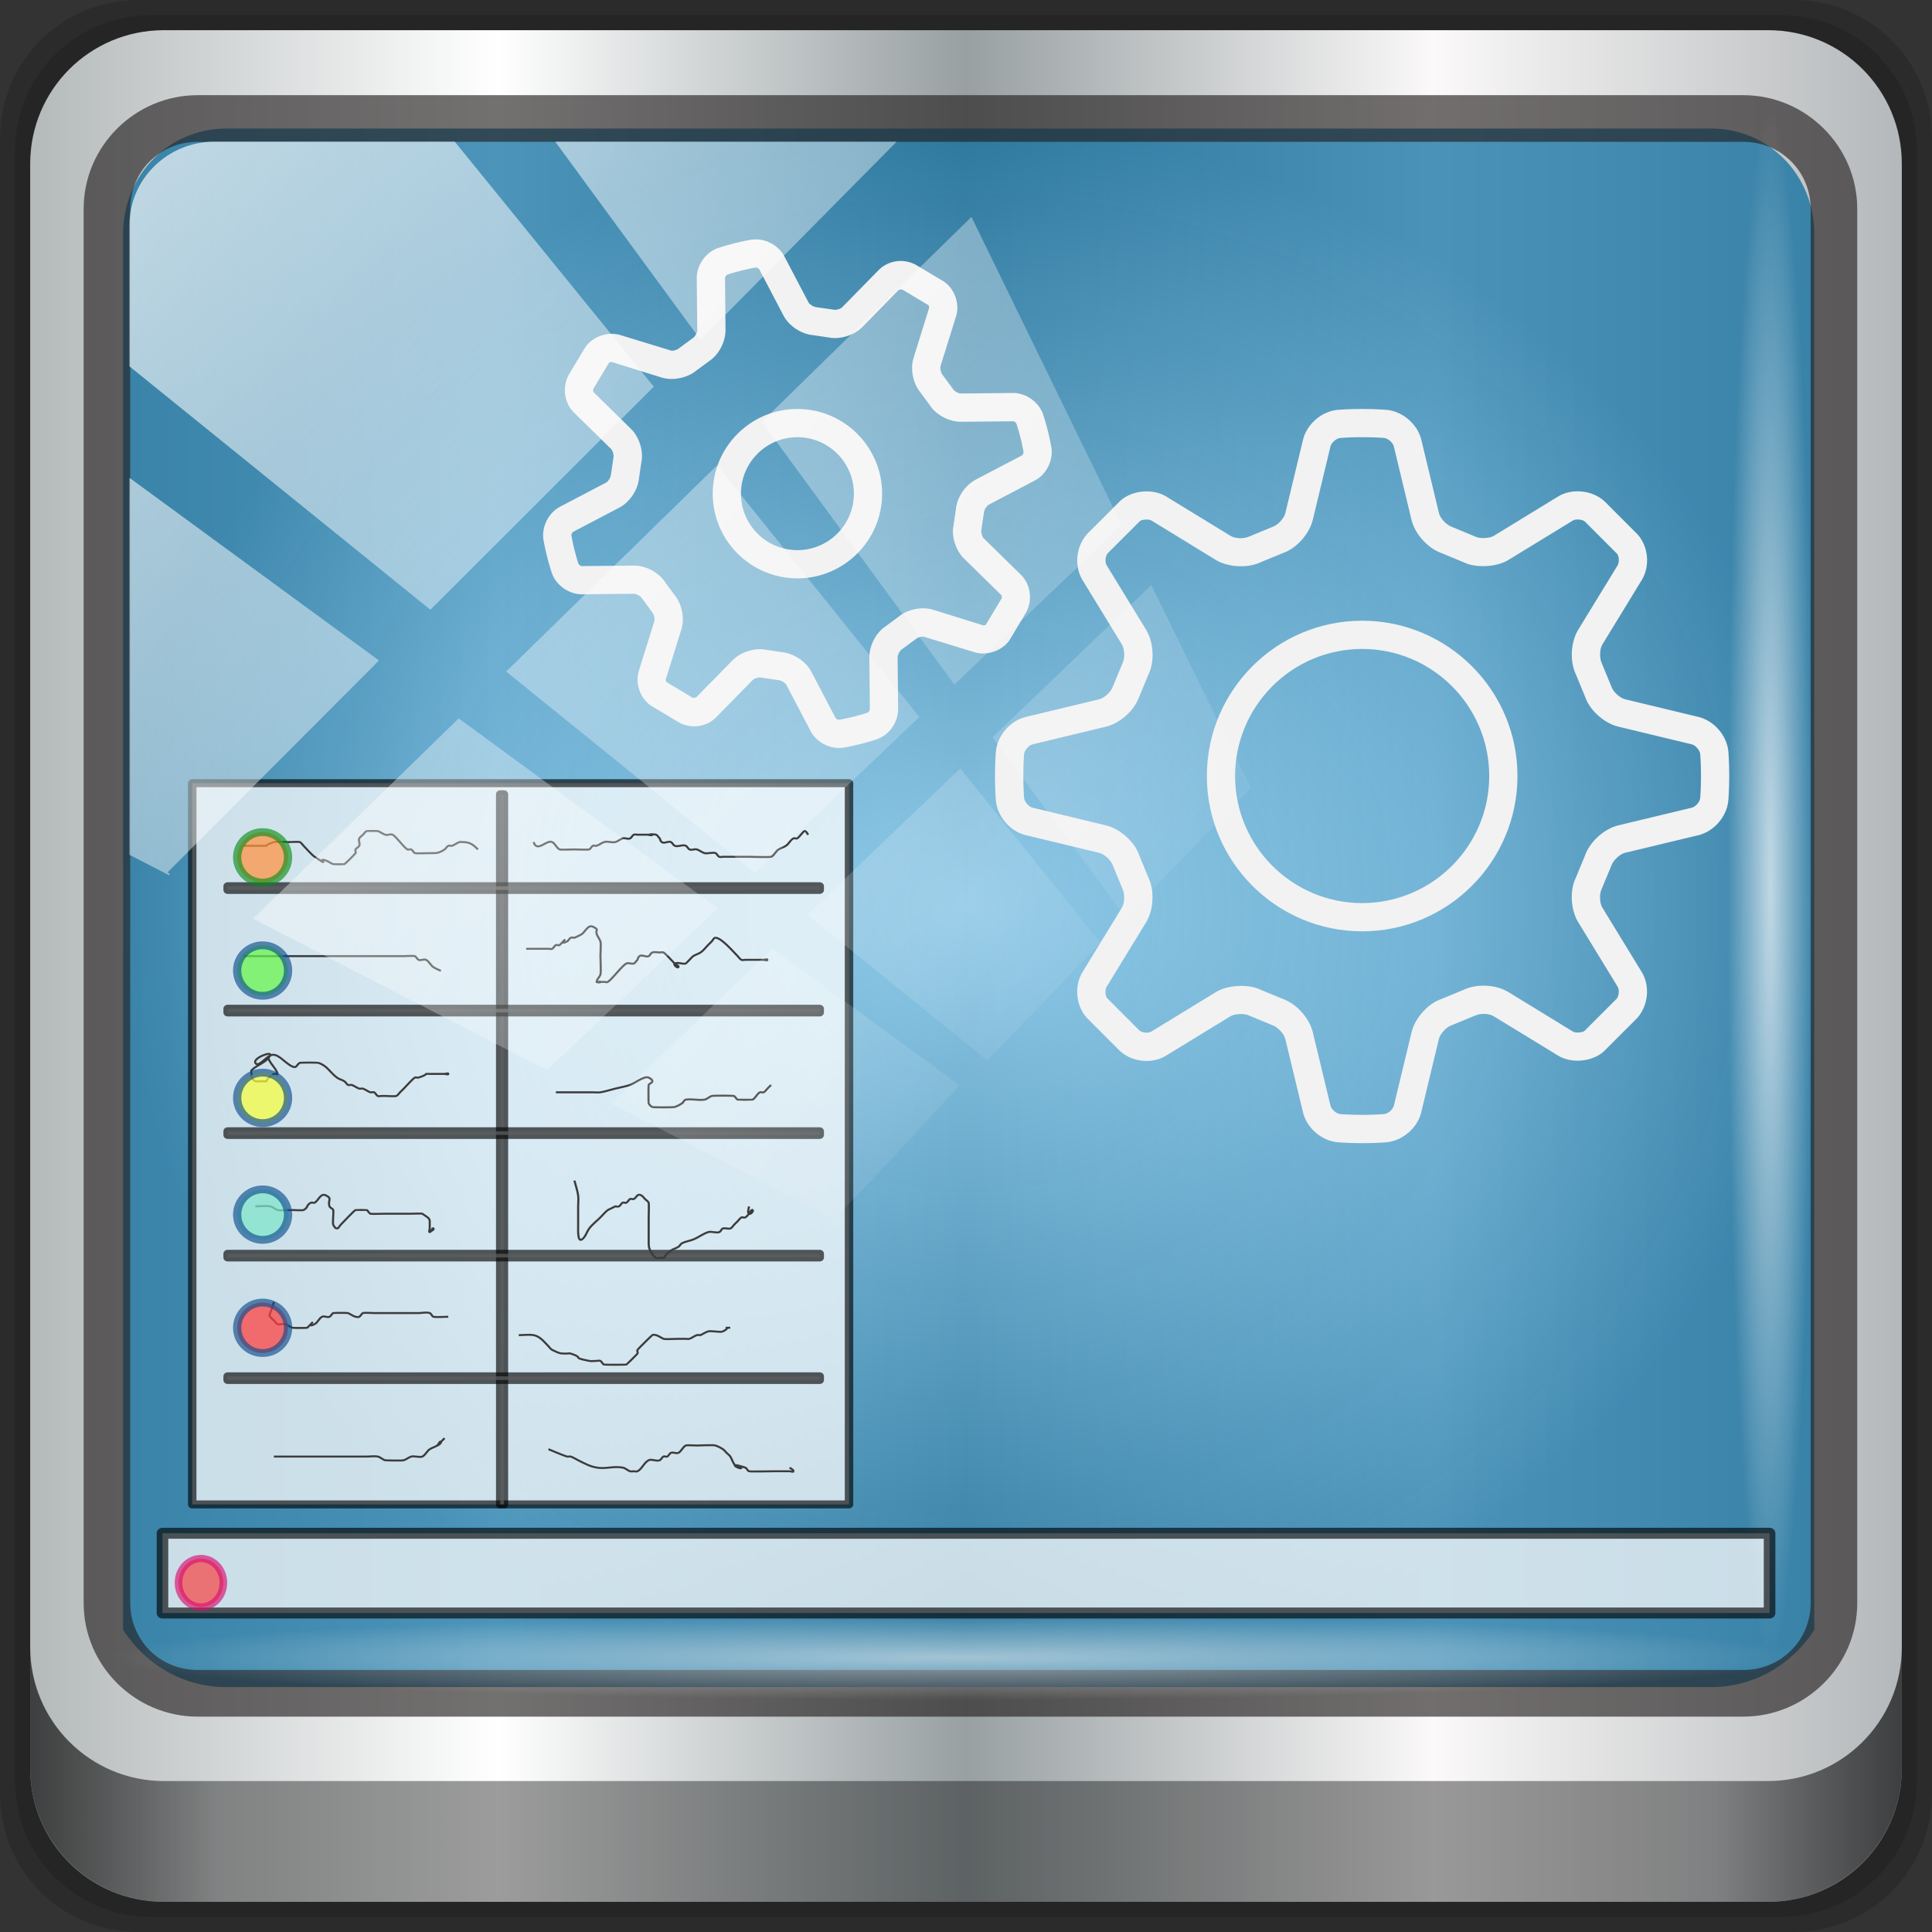 <?xml version="1.0" encoding="UTF-8" standalone="no"?>
<!-- Created with Inkscape (http://www.inkscape.org/) -->

<svg
   xmlns:dc="http://purl.org/dc/elements/1.1/"
   xmlns:cc="http://creativecommons.org/ns#"
   xmlns:rdf="http://www.w3.org/1999/02/22-rdf-syntax-ns#"
   xmlns:svg="http://www.w3.org/2000/svg"
   xmlns="http://www.w3.org/2000/svg"
   xmlns:xlink="http://www.w3.org/1999/xlink"
   xmlns:sodipodi="http://sodipodi.sourceforge.net/DTD/sodipodi-0.dtd"
   xmlns:inkscape="http://www.inkscape.org/namespaces/inkscape"
   width="96"
   height="96"
   viewBox="0 0 96 96"
   version="1.1"
   id="svg1072"
   inkscape:version="0.92.1 r15371"
   sodipodi:docname="gigolo.svg">
  <rect x="0" y="0" width="96" height="96" fill="#333333" stroke="none"/>
  <defs
     id="defs1066">
    <linearGradient
       inkscape:collect="always"
       id="linearGradient917">
      <stop
         style="stop-color:#8ad6ff;stop-opacity:1"
         offset="0"
         id="stop913" />
      <stop
         style="stop-color:#00679c;stop-opacity:0.961"
         offset="1"
         id="stop915" />
    </linearGradient>
    <linearGradient
       y2="47"
       x2="90"
       y1="47"
       x1="6"
       gradientTransform="matrix(1.107,0,0,1.107,-4.994,-3.621)"
       gradientUnits="userSpaceOnUse"
       id="linearGradient4071"
       xlink:href="#linearGradient6139-0"
       inkscape:collect="always" />
    <linearGradient
       id="linearGradient6139-0">
      <stop
         style="stop-color:#b4b9ba;stop-opacity:1"
         offset="0"
         id="stop6141-2" />
      <stop
         id="stop6151-0"
         offset="0.25"
         style="stop-color:#ffffff;stop-opacity:1;" />
      <stop
         id="stop6147-1"
         offset="0.5"
         style="stop-color:#98a0a2;stop-opacity:1" />
      <stop
         style="stop-color:#fbf9f9;stop-opacity:1;"
         offset="0.75"
         id="stop6149-4" />
      <stop
         style="stop-color:#b4b8ba;stop-opacity:1"
         offset="1"
         id="stop6143-4" />
    </linearGradient>
    <linearGradient
       gradientUnits="userSpaceOnUse"
       y2="88.172"
       x2="94.5"
       y1="88.172"
       x1="1.5"
       id="linearGradient4129"
       xlink:href="#linearGradient3832-0-6-1-1"
       inkscape:collect="always"
       gradientTransform="translate(0.149,0.415)" />
    <linearGradient
       id="linearGradient3832-0-6-1-1">
      <stop
         id="stop3834-6-3-7-1"
         offset="0"
         style="stop-color:#000000;stop-opacity:1;" />
      <stop
         style="stop-color:#000000;stop-opacity:0.588;"
         offset="0.1"
         id="stop3872-2-4" />
      <stop
         id="stop3844-6-2-7-6"
         offset="0.9"
         style="stop-color:#000000;stop-opacity:0.588;" />
      <stop
         id="stop3836-5-0-2-9"
         offset="1"
         style="stop-color:#000000;stop-opacity:1;" />
    </linearGradient>
    <radialGradient
       r="43.199"
       fy="44.893"
       fx="13.948"
       cy="44.893"
       cx="13.948"
       gradientTransform="matrix(0.975,0,0,0.049,34.048,80.582)"
       gradientUnits="userSpaceOnUse"
       id="radialGradient7462"
       xlink:href="#linearGradient3737"
       inkscape:collect="always" />
    <linearGradient
       id="linearGradient3737">
      <stop
         id="stop3739"
         style="stop-color:#ffffff;stop-opacity:1"
         offset="0" />
      <stop
         id="stop3741"
         style="stop-color:#ffffff;stop-opacity:0"
         offset="1" />
    </linearGradient>
    <radialGradient
       r="43.199"
       fy="44.893"
       fx="13.948"
       cy="44.893"
       cx="13.948"
       gradientTransform="matrix(0.888,0,0,0.049,31.96,-90.317)"
       gradientUnits="userSpaceOnUse"
       id="radialGradient7464"
       xlink:href="#linearGradient3737"
       inkscape:collect="always" />
    <linearGradient
       y2="14.514"
       x2="50.528"
       y1="-28.642"
       x1="2.771"
       gradientUnits="userSpaceOnUse"
       id="linearGradient4767"
       xlink:href="#linearGradient3737"
       inkscape:collect="always" />
    <clipPath
       clipPathUnits="userSpaceOnUse"
       id="clipPath4156-4-1">
      <path
         style="opacity:0.6;fill:#ffffff;fill-opacity:1;stroke:none"
         d="m 27.046,-55.695 -14.214,13.321 h 0.061 l 15.653,21.771 10.231,-10.546 C 38.562,-32.302 27.468,-54.819 27.046,-55.695 Z M 9.647,-39.383 -5.241,-25.321 15.988,-7.806 26.372,-18.383 Z m 31.491,12.951 -9.741,9.714 8.945,12.458 7.781,-7.555 z m -49.84,4.379 -13.754,12.982 26.283,13.846 0.061,-0.062 -0.123,-0.062 L 13.599,-5.401 -8.702,-22.053 Z m 38.015,7.401 -9.803,9.775 11.579,9.559 7.628,-7.401 -8.669,-11.009 z m 20.187,5.674 -7.383,7.216 6.188,8.542 5.82,-6.137 z m -32.195,6.322 -9.557,9.498 13.662,7.185 7.934,-7.678 z m 23.312,2.374 -7.107,6.938 8.363,6.907 5.361,-5.674 -0.061,-0.092 -0.092,0.123 -6.464,-8.203 z m -8.73,8.542 -7.505,7.339 10.354,5.458 c 1.397,-1.321 5.675,-6.123 5.851,-6.322 z"
         id="path4158-0-8"
         inkscape:connector-curvature="0" />
    </clipPath>
    <radialGradient
       inkscape:collect="always"
       xlink:href="#linearGradient917"
       id="radialGradient919"
       cx="48.284"
       cy="45.524"
       fx="48.284"
       fy="45.524"
       r="42.018"
       gradientTransform="matrix(1,0,0,0.922,0,3.571)"
       gradientUnits="userSpaceOnUse" />
  </defs>
  <sodipodi:namedview
     id="base"
     pagecolor="#ffffff"
     bordercolor="#666666"
     borderopacity="1.0"
     inkscape:pageopacity="0.0"
     inkscape:pageshadow="2"
     inkscape:zoom="11.561654"
     inkscape:cx="56.098521"
     inkscape:cy="44.557005"
     inkscape:document-units="px"
     inkscape:current-layer="g2574"
     showgrid="false"
     inkscape:showpageshadow="false"
     units="px"
     inkscape:lockguides="false"
     inkscape:window-width="1280"
     inkscape:window-height="972"
     inkscape:window-x="0"
     inkscape:window-y="26"
     inkscape:window-maximized="1" />
  <g
     inkscape:label="Livello 1"
     inkscape:groupmode="layer"
     id="layer1"
     transform="translate(0,-1026.52)">
    <g
       transform="translate(-0.149,1026.105)"
       style="display:inline"
       id="g2574">
      <path
         inkscape:connector-curvature="0"
         id="path3288"
         d="M 89.292,0.415 H 7.006 c -3.799,0 -6.857,3.058 -6.857,6.857 V 89.558 c 0,3.799 3.058,6.857 6.857,6.857 H 89.292 c 3.799,0 6.857,-3.058 6.857,-6.857 V 7.272 c 0,-3.799 -3.058,-6.857 -6.857,-6.857 z"
         style="display:inline;opacity:0.15;fill:#000000;fill-opacity:1;fill-rule:nonzero;stroke:none" />
      <path
         style="display:inline;opacity:0.15;fill:#000000;fill-opacity:1;fill-rule:nonzero;stroke:none"
         d="M 88.649,1.165 H 7.649 c -3.739,0 -6.75,3.01 -6.75,6.75 V 88.915 c 0,3.74 3.011,6.75 6.75,6.75 H 88.649 c 3.74,0 6.75,-3.01 6.75,-6.75 V 7.915 c 0,-3.739 -3.01,-6.75 -6.75,-6.75 z"
         id="path4085"
         inkscape:connector-curvature="0" />
      <path
         inkscape:connector-curvature="0"
         id="rect4251-1"
         d="M 88.006,1.915 H 8.292 c -3.68,0 -6.643,2.963 -6.643,6.643 V 88.272 c 0,3.68 2.963,6.643 6.643,6.643 H 88.006 c 3.68,0 6.643,-2.963 6.643,-6.643 V 8.558 c 0,-3.68 -2.963,-6.643 -6.643,-6.643 z"
         style="display:inline;fill:url(#linearGradient4071);fill-opacity:1;fill-rule:nonzero;stroke:none" />
      <path
         sodipodi:nodetypes="sscccsccscccsss"
         inkscape:connector-curvature="0"
         id="path3400-6"
         d="m 11.39,6.802 c -2.856,0 -5.124,2.315 -5.124,5.23 v 21.674 7.323 40.373 c 1.097,1.704 2.969,2.844 5.124,2.844 h 4.099 65.589 4.099 c 2.155,0 4.027,-1.14 5.124,-2.844 V 41.029 33.706 12.033 c 0,-2.916 -2.268,-5.23 -5.124,-5.23 z"
         style="display:inline;opacity:0.73;fill:url(#radialGradient919);fill-opacity:1;fill-rule:nonzero;stroke:none;stroke-width:1.035" />
      <path
         style="color:#000000;font-style:normal;font-variant:normal;font-weight:normal;font-stretch:normal;font-size:medium;line-height:normal;font-family:Sans;-inkscape-font-specification:Sans;text-indent:0;text-align:start;text-decoration:none;text-decoration-line:none;letter-spacing:normal;word-spacing:normal;text-transform:none;writing-mode:lr-tb;direction:ltr;baseline-shift:baseline;text-anchor:start;display:inline;overflow:visible;visibility:visible;fill:#241f1f;fill-opacity:0.633;stroke:none;stroke-width:2.376;marker:none;enable-background:accumulate"
         d="m 9.974,5.144 c -3.117,0 -5.668,2.54 -5.668,5.646 v 69.278 c 0,3.106 2.551,5.646 5.668,5.646 H 86.766 c 3.117,0 5.668,-2.54 5.668,-5.646 V 10.79 c 0,-3.106 -2.551,-5.646 -5.668,-5.646 z m 0,2.319 H 86.766 c 1.888,0 3.352,1.48 3.352,3.327 v 69.278 c 0,1.846 -1.464,3.327 -3.352,3.327 H 9.974 c -1.888,0 -3.352,-1.48 -3.352,-3.327 V 10.79 c 0,-1.846 1.464,-3.327 3.352,-3.327 z"
         id="path4989"
         inkscape:connector-curvature="0" />
      <path
         id="path4118"
         d="m 1.649,82.259 v 6 c 0,3.68 2.976,6.656 6.656,6.656 H 87.993 c 3.68,0 6.656,-2.976 6.656,-6.656 v -6 c 0,3.68 -2.976,6.656 -6.656,6.656 H 8.305 c -3.68,0 -6.656,-2.976 -6.656,-6.656 z"
         style="display:inline;opacity:0.658;fill:url(#linearGradient4129);fill-opacity:1;fill-rule:nonzero;stroke:none"
         inkscape:connector-curvature="0" />
      <rect
         ry="4.25"
         rx="0"
         y="80.665"
         x="5.524"
         height="4.25"
         width="84.25"
         id="rect4131"
         style="opacity:0.55;fill:url(#radialGradient7462);fill-opacity:1;stroke:none" />
      <rect
         transform="rotate(90)"
         style="opacity:0.669;fill:url(#radialGradient7464);fill-opacity:1;stroke:none"
         id="rect4141"
         width="76.75"
         height="4.25"
         x="5.975"
         y="-90.234"
         rx="0"
         ry="4.25" />
      <g
         style="enable-background:new"
         id="g5766"
         transform="matrix(0.887,0,0,0.838,31.295,45.315)">
        <g
           id="g1308">
          <path
             inkscape:connector-curvature="0"
             id="rect5714"
             d="m -26.012,37.336 h 90.029 v 4.729 h -90.029 z"
             style="opacity:0.728;fill:#ffffff;fill-opacity:1;stroke:#000000;stroke-width:0.65;stroke-linejoin:round;stroke-miterlimit:4;stroke-opacity:0.871" />
          <path
             inkscape:connector-curvature="0"
             id="rect5716"
             d="M -24.345,-7.14 H 12.448 V 35.624 h -36.793 z"
             style="opacity:0.728;fill:#ffffff;fill-opacity:1;stroke:#000000;stroke-width:0.473;stroke-linejoin:round;stroke-miterlimit:4;stroke-opacity:0.871" />
          <path
             inkscape:connector-curvature="0"
             id="rect5718"
             d="m -7.092,-6.485 h 0.208 V 35.624 h -0.208 z"
             style="opacity:0.728;fill:#ffffff;fill-opacity:1;stroke:#000000;stroke-width:0.473;stroke-linejoin:round;stroke-miterlimit:4;stroke-opacity:0.871" />
          <path
             inkscape:connector-curvature="0"
             id="rect5720"
             d="m -22.362,-1.03 h 33.169 v 0.218 h -33.169 z"
             style="opacity:0.728;fill:#ffffff;fill-opacity:1;stroke:#000000;stroke-width:0.473;stroke-linejoin:round;stroke-miterlimit:4;stroke-opacity:0.871" />
          <path
             inkscape:connector-curvature="0"
             id="rect5722"
             d="M -22.362,6.234 H 10.807 V 6.453 H -22.362 Z"
             style="opacity:0.728;fill:#ffffff;fill-opacity:1;stroke:#000000;stroke-width:0.473;stroke-linejoin:round;stroke-miterlimit:4;stroke-opacity:0.871" />
          <path
             inkscape:connector-curvature="0"
             id="rect5724"
             d="m -22.362,13.499 h 33.169 v 0.218 h -33.169 z"
             style="opacity:0.728;fill:#ffffff;fill-opacity:1;stroke:#000000;stroke-width:0.473;stroke-linejoin:round;stroke-miterlimit:4;stroke-opacity:0.871" />
          <path
             inkscape:connector-curvature="0"
             id="rect5726"
             d="m -22.362,20.764 h 33.169 v 0.218 h -33.169 z"
             style="opacity:0.728;fill:#ffffff;fill-opacity:1;stroke:#000000;stroke-width:0.473;stroke-linejoin:round;stroke-miterlimit:4;stroke-opacity:0.871" />
          <path
             inkscape:connector-curvature="0"
             id="rect5728"
             d="m -22.362,28.029 h 33.169 v 0.218 h -33.169 z"
             style="opacity:0.728;fill:#ffffff;fill-opacity:1;stroke:#000000;stroke-width:0.473;stroke-linejoin:round;stroke-miterlimit:4;stroke-opacity:0.871" />
          <path
             inkscape:connector-curvature="0"
             id="path5730"
             d="m -22.6,40.269 c 0,0.794 -0.563,1.437 -1.257,1.437 -0.694,0 -1.257,-0.643 -1.257,-1.437 0,-0.794 0.563,-1.437 1.257,-1.437 0.694,0 1.257,0.643 1.257,1.437 z"
             style="opacity:0.728;fill:#f54a4a;fill-opacity:1;stroke:#d90c6f;stroke-width:0.426;stroke-linejoin:round;stroke-miterlimit:4;stroke-opacity:0.871" />
          <path
             style="fill:none;stroke:#3c3c3c;stroke-width:0.118;stroke-linecap:butt;stroke-linejoin:round;stroke-miterlimit:4;stroke-dasharray:none;stroke-opacity:1"
             d="m -21.435,-3.43 c 0.346,0 0.693,0 1.039,0 0.47,0 -0.093,0.033 0.624,-0.218 0.13,-0.046 0.664,0 0.831,0 0.094,0 0.56,-0.033 0.624,0 0.088,0.046 0.139,0.145 0.208,0.218 0.162,0.17 0.444,0.529 0.624,0.655 1.05,0.735 0.005,0.002 0.624,0.218 0.147,0.051 0.269,0.167 0.416,0.218 0.027,0.009 0.606,0.009 0.624,0 0.055,-0.029 0.596,-0.597 0.624,-0.655 0.031,-0.065 -0.031,-0.153 0,-0.218 0.044,-0.092 0.164,-0.126 0.208,-0.218 0.062,-0.13 -0.062,-0.306 0,-0.436 0.044,-0.092 0.139,-0.145 0.208,-0.218 0.069,-0.073 0.12,-0.172 0.208,-0.218 0.017,-0.009 0.597,-0.009 0.624,0 0.147,0.051 0.269,0.167 0.416,0.218 0.131,0.046 0.292,-0.065 0.416,0 0.205,0.107 0.627,0.765 0.831,0.873 0.062,0.033 0.146,-0.033 0.208,0 0.088,0.046 0.12,0.172 0.208,0.218 0.055,0.029 0.723,0 0.831,0 0.359,0 0.487,0.023 0.831,-0.218 0.082,-0.057 0.12,-0.172 0.208,-0.218 0.062,-0.033 0.142,0.023 0.208,0 0.147,-0.051 0.269,-0.167 0.416,-0.218 0.066,-0.023 0.139,0 0.208,0 0.388,0 0.571,0.163 0.831,0.436"
             id="path5732"
             inkscape:connector-curvature="0" />
          <path
             style="fill:none;stroke:#3c3c3c;stroke-width:0.118;stroke-linecap:butt;stroke-linejoin:round;stroke-miterlimit:4;stroke-dasharray:none;stroke-opacity:1"
             d="m -5.221,-3.649 c 0.2,0.65 0.729,-0.163 1.039,0 0.175,0.092 0.24,0.344 0.416,0.436 0.055,0.029 0.723,0 0.831,0 0.109,0 0.777,0.029 0.831,0 0.088,-0.046 0.12,-0.172 0.208,-0.218 0.062,-0.033 0.142,0.023 0.208,0 0.147,-0.051 0.269,-0.167 0.416,-0.218 0.197,-0.069 0.422,0.053 0.624,0 0.15,-0.039 0.269,-0.167 0.416,-0.218 0.131,-0.046 0.292,0.065 0.416,0 0.088,-0.046 0.12,-0.172 0.208,-0.218 0.062,-0.033 0.139,0 0.208,0 0.069,0 0.139,0 0.208,0 0.139,0 0.276,0 0.416,0 0.069,0 0.208,-0.073 0.208,0 0,0.073 -0.277,0 -0.208,0 0.139,0 0.284,-0.046 0.416,0 0.093,0.033 0.126,0.161 0.208,0.218 0.105,0.481 0.428,0.115 0.624,0.218 0.088,0.046 0.12,0.172 0.208,0.218 0.166,0.087 0.457,-0.087 0.624,0 0.088,0.046 0.12,0.172 0.208,0.218 0.124,0.065 0.284,-0.046 0.416,0 0.147,0.051 0.269,0.167 0.416,0.218 0.143,0.05 0.501,-0.064 0.624,0 0.088,0.046 0.12,0.172 0.208,0.218 0.062,0.033 0.139,0 0.208,0 0.069,0 0.139,0 0.208,0 0.416,0 0.831,0 1.247,0 0.153,0 1.175,0.038 1.247,0 0.175,-0.092 0.253,-0.322 0.416,-0.436 0.129,-0.09 0.287,-0.128 0.416,-0.218 0.163,-0.114 0.24,-0.344 0.416,-0.436 0.062,-0.033 0.146,0.033 0.208,0 0.116,-0.061 0.349,-0.436 0.416,-0.436 0.098,0 0.139,0.145 0.208,0.218"
             id="path5734"
             inkscape:connector-curvature="0" />
          <path
             style="fill:none;stroke:#3c3c3c;stroke-width:0.118;stroke-linecap:butt;stroke-linejoin:round;stroke-miterlimit:4;stroke-dasharray:none;stroke-opacity:1"
             d="m -5.637,2.679 c 0.416,0 0.831,0 1.247,0 0.069,0 0.146,0.033 0.208,0 0.088,-0.046 0.12,-0.172 0.208,-0.218 0.062,-0.033 0.146,0.033 0.208,0 0.689,-0.724 -0.196,0.103 0.416,-0.218 0.088,-0.046 0.12,-0.172 0.208,-0.218 0.062,-0.033 0.139,0 0.208,0 0.139,-0.073 0.287,-0.128 0.416,-0.218 0.174,-0.122 0.349,-0.581 0.624,-0.436 0.379,0.199 0.122,0.166 0.208,0.436 0.049,0.154 0.159,0.282 0.208,0.436 0.04,0.126 0,0.684 0,0.873 0,0.122 0.041,0.962 0,1.091 -0.049,0.154 -0.208,0.274 -0.208,0.436 0,0.073 0.208,-0.073 0.208,0 0,0.073 -0.277,0 -0.208,0 0.139,0 0.277,0 0.416,0 0.069,0 0.15,0.04 0.208,0 0.265,-0.185 0.784,-0.957 1.039,-1.091 0.124,-0.065 0.284,0.046 0.416,0 C 0.484,3.519 0.518,3.39 0.599,3.333 0.704,2.853 1.027,3.218 1.223,3.115 1.31,3.069 1.338,2.929 1.431,2.897 c 0.131,-0.046 0.277,0 0.416,0 0.069,0 0.146,-0.033 0.208,0 0.111,0.058 0.514,0.54 0.624,0.655 0.069,0.073 0.277,0.145 0.208,0.218 -0.069,0.073 -0.296,-0.172 -0.208,-0.218 0.186,-0.098 0.422,0.053 0.624,0 C 3.331,3.544 3.657,3.157 3.717,3.115 3.846,3.025 4.004,2.987 4.133,2.897 4.296,2.783 4.41,2.606 4.549,2.46 4.618,2.388 4.687,2.315 4.756,2.242 4.826,2.17 4.866,2.024 4.964,2.024 c 0.341,0 1.002,0.834 1.247,1.091 0.069,0.073 0.12,0.172 0.208,0.218 0.062,0.033 0.139,0 0.208,0 0.277,0 0.554,0 0.831,0 0.069,0 0.139,0 0.208,0 0.069,0 0.208,-0.073 0.208,0 0,0.073 -0.139,0 -0.208,0"
             id="path5736"
             inkscape:connector-curvature="0" />
          <path
             style="fill:none;stroke:#3c3c3c;stroke-width:0.118;stroke-linecap:butt;stroke-linejoin:round;stroke-miterlimit:4;stroke-dasharray:none;stroke-opacity:1"
             d="m -3.974,11.188 c 0.693,0 1.386,0 2.079,0 0.139,0 0.279,0.024 0.416,0 0.282,-0.049 0.554,-0.145 0.831,-0.218 0.277,-0.073 0.56,-0.123 0.831,-0.218 0.229,-0.08 0.804,-0.56 1.039,-0.436 0.088,0.046 0.208,0.115 0.208,0.218 0,0.103 -0.164,0.126 -0.208,0.218 -0.012,0.024 -0.012,1.067 0,1.091 0.044,0.092 0.12,0.172 0.208,0.218 0.054,0.028 1.17,0.027 1.247,0 0.147,-0.051 0.287,-0.128 0.416,-0.218 0.082,-0.057 0.111,-0.201 0.208,-0.218 0.342,-0.06 0.696,0.051 1.039,0 0.153,-0.023 0.269,-0.167 0.416,-0.218 0.077,-0.027 1.193,-0.028 1.247,0 0.088,0.046 0.12,0.172 0.208,0.218 0.018,0.009 0.814,0.009 0.831,0 0.175,-0.092 0.24,-0.344 0.416,-0.436 0.062,-0.033 0.146,0.033 0.208,0 0.088,-0.046 0.139,-0.145 0.208,-0.218 0.069,-0.073 0.139,-0.145 0.208,-0.218"
             id="path5738"
             inkscape:connector-curvature="0" />
          <path
             style="fill:none;stroke:#3c3c3c;stroke-width:0.118;stroke-linecap:butt;stroke-linejoin:round;stroke-miterlimit:4;stroke-dasharray:none;stroke-opacity:1"
             d="m -19.98,9.006 c -0.277,0.145 -0.693,0.727 -0.831,0.436 -0.139,-0.291 0.97,-0.727 0.831,-0.436 -0.198,0.417 -0.726,0.543 -1.039,0.873 -0.049,0.051 0,0.145 0,0.218 0,0.073 -0.031,0.153 0,0.218 0.044,0.092 0.12,0.172 0.208,0.218 0.062,0.033 0.139,0 0.208,0 0.793,0 0.061,0.103 0.831,-0.436 0.058,-0.04 0.221,0.071 0.208,0 -0.073,-0.384 -0.749,-0.916 -0.416,-1.091 0.416,-0.218 0.82,0.462 1.247,0.655 0.262,0.118 0.22,-0.116 0.416,-0.218 0.043,-0.022 0.978,-0.022 1.039,0 0.514,0.18 0.622,0.544 1.039,0.873 0.124,0.098 0.287,0.128 0.416,0.218 0.082,0.057 0.12,0.172 0.208,0.218 0.062,0.033 0.142,-0.023 0.208,0 0.147,0.051 0.269,0.167 0.416,0.218 0.066,0.023 0.142,-0.023 0.208,0 0.147,0.051 0.269,0.167 0.416,0.218 0.066,0.023 0.146,-0.033 0.208,0 0.088,0.046 0.12,0.172 0.208,0.218 0.062,0.033 0.139,0 0.208,0 0.069,0 0.139,0 0.208,0 0.094,0 0.56,0.033 0.624,0 0.088,-0.046 0.139,-0.145 0.208,-0.218 0.069,-0.073 0.139,-0.145 0.208,-0.218 0.109,-0.115 0.513,-0.596 0.624,-0.655 0.062,-0.033 0.142,0.023 0.208,0 0.717,-0.251 0.154,-0.218 0.624,-0.218 0.277,0 0.554,0 0.831,0 0.069,0 0.208,-0.073 0.208,0 0,0.073 -0.139,0 -0.208,0"
             id="path5740"
             inkscape:connector-curvature="0" />
          <path
             style="fill:none;stroke:#3c3c3c;stroke-width:0.118;stroke-linecap:butt;stroke-linejoin:round;stroke-miterlimit:4;stroke-dasharray:none;stroke-opacity:1"
             d="m -21.435,3.115 c 2.494,0 4.989,0 7.483,0 0.485,0 0.97,0 1.455,0 0.094,0 0.56,-0.033 0.624,0 0.088,0.046 0.12,0.172 0.208,0.218 0.124,0.065 0.292,-0.065 0.416,0 0.175,0.092 0.253,0.322 0.416,0.436 0.129,0.09 0.277,0.145 0.416,0.218"
             id="path5742"
             inkscape:connector-curvature="0" />
          <path
             style="fill:none;stroke:#3c3c3c;stroke-width:0.118;stroke-linecap:butt;stroke-linejoin:round;stroke-miterlimit:4;stroke-dasharray:none;stroke-opacity:1"
             d="m -20.812,17.951 c 0.277,0 0.558,-0.048 0.831,0 0.153,0.027 0.269,0.167 0.416,0.218 0.12,0.042 0.651,0 0.831,0 0.094,0 0.56,0.033 0.624,0 0.283,-0.149 0.132,-0.288 0.416,-0.436 0.062,-0.033 0.146,0.033 0.208,0 0.197,-0.103 0.33,-0.59 0.624,-0.436 0.39,0.205 0.089,0.28 0.208,0.655 0.031,0.098 0.177,0.121 0.208,0.218 0.032,0.1 -0.046,0.776 0,0.873 0.044,0.092 0.11,0.218 0.208,0.218 0.098,0 0.139,-0.145 0.208,-0.218 0.122,-0.128 0.735,-0.822 0.831,-0.873 0.011,-0.006 0.613,-0.006 0.624,0 0.088,0.046 0.12,0.172 0.208,0.218 0.047,0.024 0.782,0 0.831,0 0.485,0 0.97,0 1.455,0 0.068,0 0.593,-0.022 0.624,0 0.465,0.325 0.416,0.288 0.416,0.655 0,0.073 0,0.145 0,0.218 0,0.073 -0.069,0.218 0,0.218 0.098,0 0.139,-0.291 0.208,-0.218 0.069,0.073 -0.139,0.145 -0.208,0.218"
             id="path5744"
             inkscape:connector-curvature="0" />
          <path
             style="fill:none;stroke:#3c3c3c;stroke-width:0.118;stroke-linecap:butt;stroke-linejoin:round;stroke-miterlimit:4;stroke-dasharray:none;stroke-opacity:1"
             d="m -2.935,16.424 c 0.069,0.291 0.167,0.576 0.208,0.873 0.029,0.216 0,0.436 0,0.655 0,0.436 0,0.873 0,1.309 0,0.029 -0.037,0.826 0.208,0.655 0.208,-0.145 0.266,-0.445 0.416,-0.655 0.176,-0.247 0.416,-0.436 0.624,-0.655 0.139,-0.145 0.259,-0.313 0.416,-0.436 0.139,-0.073 0.277,-0.145 0.416,-0.218 0.069,0 0.146,0.033 0.208,0 0.088,-0.046 0.12,-0.172 0.208,-0.218 0.062,-0.033 0.146,0.033 0.208,0 0.088,-0.046 0.12,-0.172 0.208,-0.218 0.062,-0.033 0.146,0.033 0.208,0 0.169,-0.089 0.172,-0.346 0.416,-0.218 0.088,0.046 0.139,0.145 0.208,0.218 0.069,0.073 0.164,0.126 0.208,0.218 0.023,0.049 0,0.821 0,0.873 0,0.436 0,0.873 0,1.309 0,0.377 -0.022,0.511 0.208,0.873 0.054,0.086 0.12,0.172 0.208,0.218 0.062,0.033 0.139,0 0.208,0 0.459,0 0.004,0.051 0.624,-0.436 0.124,-0.098 0.287,-0.128 0.416,-0.218 0.082,-0.057 0.12,-0.172 0.208,-0.218 0.196,-0.103 0.42,-0.133 0.624,-0.218 0.288,-0.121 0.538,-0.334 0.831,-0.436 0.187,-0.065 0.437,0.065 0.624,0 0.093,-0.033 0.115,-0.186 0.208,-0.218 0.131,-0.046 0.284,0.046 0.416,0 0.093,-0.033 0.139,-0.145 0.208,-0.218 0.069,-0.073 0.139,-0.145 0.208,-0.218 0.069,-0.073 0.12,-0.172 0.208,-0.218 0.062,-0.033 0.146,0.033 0.208,0 0.217,-0.114 0.329,-0.528 0.416,-0.436 0.069,0.073 -0.139,0.291 -0.208,0.218 -0.098,-0.103 0,-0.291 0,-0.436"
             id="path5746"
             inkscape:connector-curvature="0" />
          <path
             style="fill:none;stroke:#3c3c3c;stroke-width:0.118;stroke-linecap:butt;stroke-linejoin:round;stroke-miterlimit:4;stroke-dasharray:none;stroke-opacity:1"
             d="m -6.053,25.588 c 0.277,0 0.558,-0.048 0.831,0 0.357,0.062 0.596,0.407 0.831,0.655 0.069,0.073 0.12,0.172 0.208,0.218 0.46,0.241 0.477,0.218 0.831,0.218 0.069,0 0.142,-0.023 0.208,0 0.831,0.291 -0.042,0.209 1.039,0.436 0.136,0.029 0.277,0 0.416,0 0.069,0 0.146,-0.033 0.208,0 0.088,0.046 0.115,0.186 0.208,0.218 0.039,0.014 1.208,0.014 1.247,0 0.026,-0.009 0.606,-0.617 0.624,-0.655 0.031,-0.065 -0.031,-0.153 0,-0.218 0.02,-0.042 0.792,-0.852 0.831,-0.873 0.188,-0.099 0.537,0.188 0.624,0.218 0.12,0.042 0.651,0 0.831,0 0.139,0 0.277,0 0.416,0 0.069,0 0.142,0.023 0.208,0 0.147,-0.051 0.269,-0.167 0.416,-0.218 0.066,-0.023 0.139,0 0.208,0 0.139,-0.073 0.269,-0.167 0.416,-0.218 0.167,-0.059 0.699,0.07 0.831,0 0.514,-0.27 -0.072,-0.218 0.416,-0.218"
             id="path5748"
             inkscape:connector-curvature="0" />
          <path
             style="fill:none;stroke:#3c3c3c;stroke-width:0.118;stroke-linecap:butt;stroke-linejoin:round;stroke-miterlimit:4;stroke-dasharray:none;stroke-opacity:1"
             d="m -19.772,23.624 c -0.232,0.973 -0.41,0.661 0,1.091 0.069,0.073 0.12,0.172 0.208,0.218 0.124,0.065 0.284,-0.046 0.416,0 0.147,0.051 0.269,0.167 0.416,0.218 0.046,0.016 0.801,0.016 0.831,0 0.689,-0.724 -0.196,0.103 0.416,-0.218 0.175,-0.092 0.24,-0.344 0.416,-0.436 0.124,-0.065 0.292,0.065 0.416,0 0.088,-0.046 0.12,-0.172 0.208,-0.218 0.031,-0.016 0.786,-0.016 0.831,0 0.086,0.03 0.436,0.317 0.624,0.218 0.088,-0.046 0.12,-0.172 0.208,-0.218 0.063,-0.033 0.53,0 0.624,0 0.485,0 0.97,0 1.455,0 0.346,0 0.693,0 1.039,0 0.208,0 0.426,-0.069 0.624,0 0.093,0.033 0.115,0.186 0.208,0.218 0.112,0.039 0.655,0 0.831,0"
             id="path5750"
             inkscape:connector-curvature="0" />
          <path
             style="fill:none;stroke:#3c3c3c;stroke-width:0.118;stroke-linecap:butt;stroke-linejoin:round;stroke-miterlimit:4;stroke-dasharray:none;stroke-opacity:1"
             d="m -19.772,32.788 c 1.524,0 3.049,0 4.573,0 0.208,0 0.416,0 0.624,0 0.208,0 0.42,-0.043 0.624,0 0.152,0.032 0.265,0.179 0.416,0.218 0.042,0.011 0.947,0.032 1.039,0 0.147,-0.051 0.269,-0.167 0.416,-0.218 0.143,-0.05 0.501,0.064 0.624,0 0.175,-0.092 0.253,-0.322 0.416,-0.436 0.129,-0.09 0.287,-0.128 0.416,-0.218 0.082,-0.057 0.139,-0.291 0.208,-0.218 0.069,0.073 -0.277,0.291 -0.208,0.218 0.139,-0.145 0.277,-0.291 0.416,-0.436"
             id="path5752"
             inkscape:connector-curvature="0" />
          <path
             style="fill:none;stroke:#3c3c3c;stroke-width:0.118;stroke-linecap:butt;stroke-linejoin:round;stroke-miterlimit:4;stroke-dasharray:none;stroke-opacity:1"
             d="m -4.39,32.351 c 0.346,0.145 0.685,0.313 1.039,0.436 0.066,0.023 0.142,-0.023 0.208,0 0.147,0.051 0.277,0.145 0.416,0.218 0.339,0.178 0.654,0.369 1.039,0.436 0.549,0.096 0.88,-0.101 1.455,0 0.153,0.027 0.269,0.167 0.416,0.218 0.066,0.023 0.139,0 0.208,0 0.069,0 0.146,0.033 0.208,0 0.249,-0.131 0.374,-0.524 0.624,-0.655 0.166,-0.087 0.457,0.087 0.624,0 0.088,-0.046 0.12,-0.172 0.208,-0.218 0.062,-0.033 0.146,0.033 0.208,0 0.088,-0.046 0.12,-0.172 0.208,-0.218 0.109,-0.057 0.307,0.057 0.416,0 0.175,-0.092 0.24,-0.344 0.416,-0.436 0.063,-0.033 0.53,0 0.624,0 0.187,0 0.909,-0.046 1.039,0 0.147,0.051 0.287,0.128 0.416,0.218 0.082,0.057 0.139,0.145 0.208,0.218 0.069,0.073 0.154,0.133 0.208,0.218 0.086,0.135 0.122,0.301 0.208,0.436 0.054,0.086 0.12,0.172 0.208,0.218 0.062,0.033 0.208,-0.073 0.208,0 0,0.206 -0.97,-0.412 0.208,0 0.093,0.033 0.12,0.172 0.208,0.218 0.058,0.031 1.296,0 1.455,0 0.277,0 0.554,0 0.831,0 0.069,0 0.208,0.073 0.208,0 0,-0.103 -0.139,-0.145 -0.208,-0.218"
             id="path5754"
             inkscape:connector-curvature="0" />
          <path
             inkscape:connector-curvature="0"
             id="path5756"
             d="m -18.976,-2.744 c 0,0.827 -0.638,1.497 -1.426,1.497 -0.788,0 -1.426,-0.67 -1.426,-1.497 0,-0.827 0.638,-1.497 1.426,-1.497 0.788,0 1.426,0.67 1.426,1.497 z"
             style="opacity:0.728;fill:#ff9340;fill-opacity:1;stroke:#088c18;stroke-width:0.463;stroke-linejoin:round;stroke-miterlimit:4;stroke-opacity:0.871" />
          <path
             inkscape:connector-curvature="0"
             id="path5758"
             d="m -18.976,3.968 c 0,0.827 -0.638,1.497 -1.426,1.497 -0.788,0 -1.426,-0.67 -1.426,-1.497 0,-0.827 0.638,-1.497 1.426,-1.497 0.788,0 1.426,0.67 1.426,1.497 z"
             style="opacity:0.728;fill:#67f54a;fill-opacity:1;stroke:#084b8c;stroke-width:0.463;stroke-linejoin:round;stroke-miterlimit:4;stroke-opacity:0.871" />
          <path
             inkscape:connector-curvature="0"
             id="path5760"
             d="m -18.976,11.519 c 0,0.827 -0.638,1.497 -1.426,1.497 -0.788,0 -1.426,-0.67 -1.426,-1.497 0,-0.827 0.638,-1.497 1.426,-1.497 0.788,0 1.426,0.67 1.426,1.497 z"
             style="opacity:0.728;fill:#f8ff40;fill-opacity:1;stroke:#084b8c;stroke-width:0.463;stroke-linejoin:round;stroke-miterlimit:4;stroke-opacity:0.871" />
          <path
             inkscape:connector-curvature="0"
             id="path5762"
             d="m -18.976,18.441 c 0,0.827 -0.638,1.497 -1.426,1.497 -0.788,0 -1.426,-0.67 -1.426,-1.497 0,-0.827 0.638,-1.497 1.426,-1.497 0.788,0 1.426,0.67 1.426,1.497 z"
             style="opacity:0.728;fill:#7ee5cb;fill-opacity:1;stroke:#084b8c;stroke-width:0.463;stroke-linejoin:round;stroke-miterlimit:4;stroke-opacity:0.871" />
          <path
             inkscape:connector-curvature="0"
             id="path5764"
             d="m -18.976,25.152 c 0,0.827 -0.638,1.497 -1.426,1.497 -0.788,0 -1.426,-0.67 -1.426,-1.497 0,-0.827 0.638,-1.497 1.426,-1.497 0.788,0 1.426,0.67 1.426,1.497 z"
             style="opacity:0.728;fill:#ff4040;fill-opacity:1;stroke:#084b8c;stroke-width:0.463;stroke-linejoin:round;stroke-miterlimit:4;stroke-opacity:0.871" />
        </g>
      </g>
      <path
         id="path3871"
         d="m 80.894,42.791 c -0.247,0.059 -0.582,0.363 -0.679,0.641 l -0.491,1.184 c -0.111,0.227 -0.09,0.678 0.042,0.894 l 1.96,3.205 c 0.42,0.687 0.333,1.661 -0.232,2.293 l -1.66,1.658 c -0.578,0.514 -1.598,0.606 -2.263,0.203 l -3.205,-1.96 c -0.201,-0.123 -0.631,-0.167 -0.933,-0.025 l -1.183,0.488 c -0.239,0.083 -0.543,0.417 -0.602,0.664 l -0.88,3.654 c -0.187,0.774 -0.926,1.411 -1.72,1.484 0,0 -0.487,0.045 -1.216,0.045 -0.73,0 -1.216,-0.045 -1.218,-0.045 -0.793,-0.072 -1.532,-0.71 -1.719,-1.484 l -0.881,-3.654 c -0.059,-0.246 -0.362,-0.581 -0.64,-0.678 l -1.184,-0.491 c -0.209,-0.102 -0.693,-0.081 -0.894,0.042 l -3.205,1.96 c -0.282,0.173 -0.619,0.264 -0.977,0.264 -0.484,0 -0.953,-0.17 -1.316,-0.494 L 54.142,50.979 C 53.606,50.377 53.519,49.404 53.938,48.716 L 55.898,45.512 c 0.132,-0.216 0.153,-0.666 0.025,-0.933 L 55.435,43.396 C 55.353,43.157 55.019,42.853 54.772,42.794 l -3.654,-0.88 c -0.774,-0.187 -1.411,-0.926 -1.484,-1.72 0,0 -0.045,-0.487 -0.045,-1.216 0,-0.73 0.045,-1.216 0.045,-1.218 0.072,-0.793 0.71,-1.532 1.484,-1.72 l 3.652,-0.878 c 0.247,-0.059 0.582,-0.363 0.679,-0.641 l 0.491,-1.184 c 0.111,-0.227 0.09,-0.678 -0.042,-0.894 L 53.938,29.238 C 53.519,28.55 53.606,27.576 54.17,26.945 l 1.66,-1.658 c 0.579,-0.515 1.601,-0.608 2.263,-0.203 l 3.205,1.96 c 0.201,0.122 0.633,0.168 0.933,0.025 l 1.183,-0.488 c 0.239,-0.083 0.542,-0.417 0.601,-0.664 l 0.881,-3.654 c 0.187,-0.774 0.926,-1.411 1.72,-1.484 0.003,0.001 0.49,-0.043 1.219,-0.043 0.73,0 1.216,0.045 1.218,0.045 0.793,0.072 1.532,0.71 1.72,1.484 l 0.878,3.651 c 0.059,0.247 0.363,0.582 0.641,0.679 l 1.184,0.491 c 0.21,0.102 0.693,0.08 0.894,-0.042 l 3.203,-1.96 c 0.664,-0.404 1.663,-0.334 2.293,0.23 l 1.658,1.66 c 0.536,0.602 0.623,1.576 0.203,2.263 l -1.96,3.205 c -0.132,0.216 -0.153,0.666 -0.025,0.933 l 0.488,1.183 c 0.083,0.239 0.417,0.543 0.664,0.602 l 3.654,0.88 c 0.774,0.187 1.411,0.926 1.484,1.72 -0.003,0 0.042,0.487 0.042,1.216 0,0.73 -0.045,1.216 -0.045,1.218 -0.072,0.793 -0.71,1.532 -1.484,1.72 z m 3.777,-3.816 c 0,-0.643 -0.038,-1.076 -0.039,-1.09 -0.017,-0.189 -0.232,-0.438 -0.415,-0.483 L 80.563,36.522 C 79.854,36.351 79.14,35.703 78.918,35.053 L 78.464,33.949 c -0.32,-0.655 -0.275,-1.618 0.105,-2.241 l 1.96,-3.203 c 0.094,-0.156 0.067,-0.464 -0.025,-0.57 L 78.903,26.333 C 78.775,26.22 78.45,26.192 78.304,26.28 l -3.205,1.96 c -0.608,0.372 -1.649,0.397 -2.2,0.123 L 71.794,27.906 C 71.105,27.669 70.457,26.955 70.285,26.245 l -0.878,-3.652 c -0.045,-0.185 -0.293,-0.4 -0.483,-0.417 -0.014,0 -0.448,-0.038 -1.09,-0.038 -0.643,0 -1.076,0.038 -1.09,0.039 -0.189,0.017 -0.438,0.232 -0.483,0.415 l -0.88,3.652 c -0.171,0.709 -0.818,1.424 -1.469,1.646 l -1.104,0.455 c -0.641,0.314 -1.635,0.265 -2.241,-0.105 l -3.203,-1.96 c -0.146,-0.088 -0.491,-0.042 -0.57,0.025 l -1.602,1.601 c -0.121,0.136 -0.147,0.443 -0.053,0.599 l 1.96,3.205 c 0.38,0.622 0.425,1.585 0.123,2.2 l -0.457,1.106 c -0.237,0.689 -0.951,1.337 -1.661,1.508 l -3.652,0.878 c -0.185,0.045 -0.4,0.293 -0.417,0.483 0,0.014 -0.038,0.448 -0.038,1.09 0,0.643 0.038,1.076 0.039,1.09 0.017,0.189 0.232,0.438 0.415,0.483 l 3.654,0.88 c 0.709,0.171 1.423,0.819 1.644,1.469 l 0.455,1.104 c 0.32,0.655 0.275,1.618 -0.105,2.241 l -1.96,3.203 c -0.094,0.156 -0.067,0.464 0.025,0.57 l 1.601,1.602 c 0.076,0.067 0.213,0.111 0.352,0.111 0.097,0 0.187,-0.021 0.246,-0.058 l 3.205,-1.96 c 0.606,-0.37 1.647,-0.397 2.2,-0.123 l 1.106,0.457 c 0.689,0.237 1.337,0.953 1.507,1.661 l 0.88,3.652 c 0.045,0.185 0.293,0.4 0.483,0.417 0.015,0 0.449,0.038 1.092,0.038 0.643,0 1.076,-0.038 1.09,-0.039 0.189,-0.017 0.438,-0.232 0.483,-0.415 l 0.88,-3.654 c 0.171,-0.709 0.819,-1.423 1.469,-1.644 l 1.104,-0.455 c 0.286,-0.14 0.633,-0.213 1.003,-0.213 0.462,0 0.901,0.114 1.237,0.32 l 3.203,1.96 c 0.146,0.088 0.492,0.041 0.57,-0.025 l 1.602,-1.602 c 0.121,-0.136 0.147,-0.443 0.053,-0.599 l -1.96,-3.205 C 78.189,45.618 78.144,44.654 78.446,44.04 l 0.457,-1.106 c 0.237,-0.689 0.951,-1.337 1.661,-1.508 l 3.652,-0.878 c 0.185,-0.045 0.4,-0.293 0.417,-0.483 0,-0.014 0.038,-0.448 0.038,-1.09 z m -16.837,7.717 c -4.255,0 -7.717,-3.461 -7.717,-7.717 0,-4.255 3.461,-7.717 7.717,-7.717 4.255,0 7.717,3.461 7.717,7.717 0,4.255 -3.461,7.717 -7.717,7.717 z m 0,-14.031 c -3.481,0 -6.314,2.833 -6.314,6.314 0,3.481 2.833,6.314 6.314,6.314 3.481,0 6.314,-2.833 6.314,-6.314 0,-3.481 -2.833,-6.314 -6.314,-6.314 z M 47.522,19.773 c 0.056,0.086 0.26,0.194 0.363,0.194 l 2.611,-0.025 c 0.634,0 1.27,0.45 1.477,1.047 0,0 0.115,0.327 0.241,0.828 0.126,0.501 0.18,0.843 0.18,0.843 0.098,0.633 -0.254,1.333 -0.819,1.629 l -2.302,1.207 c -0.088,0.046 -0.219,0.241 -0.233,0.383 l -0.13,0.891 c -0.021,0.098 0.046,0.323 0.118,0.393 l 1.855,1.818 c 0.464,0.455 0.586,1.232 0.267,1.842 l -0.84,1.403 c -0.355,0.522 -1.124,0.789 -1.727,0.601 l -2.559,-0.783 c -0.139,0 -0.278,0.053 -0.356,0.116 l -0.723,0.533 c -0.084,0.056 -0.195,0.262 -0.194,0.363 l 0.025,2.598 c 0.006,0.64 -0.443,1.281 -1.047,1.491 0,0 -0.327,0.115 -0.828,0.241 -0.501,0.126 -0.843,0.18 -0.843,0.18 -0.036,0.006 -0.182,0.017 -0.219,0.017 -0.572,0 -1.153,-0.344 -1.41,-0.836 l -1.207,-2.302 c -0.046,-0.088 -0.241,-0.219 -0.383,-0.233 L 37.909,34.077 c -0.14,0 -0.306,0.073 -0.352,0.121 l -1.818,1.855 c -0.442,0.452 -1.187,0.613 -1.842,0.267 L 32.494,35.478 c -0.536,-0.365 -0.796,-1.108 -0.602,-1.727 l 0.774,-2.479 c 0.029,-0.095 -0.017,-0.326 -0.109,-0.436 L 32.024,30.113 c -0.056,-0.086 -0.26,-0.194 -0.363,-0.194 l -2.611,0.025 c -0.634,0 -1.27,-0.45 -1.477,-1.047 0,0 -0.115,-0.327 -0.241,-0.828 -0.126,-0.501 -0.18,-0.843 -0.18,-0.843 -0.098,-0.633 0.254,-1.333 0.819,-1.629 l 2.302,-1.207 c 0.088,-0.046 0.219,-0.241 0.233,-0.383 l 0.129,-0.888 c 0.021,-0.098 -0.046,-0.323 -0.118,-0.393 l -1.855,-1.818 c -0.464,-0.455 -0.586,-1.232 -0.267,-1.842 l 0.84,-1.403 c 0.355,-0.521 1.122,-0.79 1.727,-0.602 l 2.561,0.783 c 0.139,0 0.278,-0.053 0.356,-0.116 l 0.723,-0.533 c 0.084,-0.056 0.195,-0.262 0.194,-0.363 l -0.025,-2.598 c -0.006,-0.64 0.443,-1.281 1.047,-1.491 0,0 0.327,-0.115 0.828,-0.241 0.501,-0.126 0.843,-0.18 0.843,-0.18 0.036,-0.004 0.182,-0.015 0.219,-0.015 0.572,0 1.153,0.344 1.41,0.836 l 1.207,2.302 c 0.046,0.088 0.241,0.219 0.383,0.233 l 0.93,0.133 c 0.14,0 0.306,-0.073 0.352,-0.121 l 1.818,-1.855 c 0.441,-0.45 1.184,-0.613 1.842,-0.267 l 1.403,0.839 c 0.536,0.365 0.796,1.108 0.602,1.727 l -0.774,2.479 c -0.029,0.095 0.017,0.326 0.109,0.436 z m -1.151,0.803 -0.481,-0.654 C 45.515,19.477 45.369,18.751 45.543,18.197 l 0.773,-2.478 c 0.007,-0.039 -0.024,-0.128 -0.017,-0.129 l -1.33,-0.797 -0.159,0.024 -1.82,1.855 c -0.323,0.328 -0.854,0.542 -1.354,0.542 -0.115,0 -0.226,-0.011 -0.286,-0.027 l -0.807,-0.119 c -0.578,-0.051 -1.194,-0.46 -1.463,-0.974 l -1.205,-2.301 c -0.022,-0.035 -0.111,-0.086 -0.168,-0.086 -0.015,0.001 -0.302,0.049 -0.72,0.153 -0.418,0.104 -0.692,0.199 -0.704,0.205 -0.043,0.018 -0.107,0.109 -0.109,0.154 l 0.025,2.598 c 0.006,0.581 -0.344,1.233 -0.796,1.528 l -0.652,0.481 c -0.434,0.366 -1.177,0.521 -1.724,0.348 l -2.489,-0.774 c -0.059,0 -0.125,0.036 -0.116,0.018 l -0.797,1.33 c -0.015,0.036 0,0.129 0.024,0.159 l 1.855,1.82 c 0.414,0.408 0.629,1.115 0.515,1.64 l -0.118,0.807 c -0.051,0.578 -0.46,1.194 -0.975,1.463 l -2.301,1.205 c -0.039,0.025 -0.088,0.123 -0.086,0.168 0.001,0.015 0.049,0.302 0.153,0.72 0.104,0.418 0.199,0.692 0.205,0.704 0.018,0.043 0.109,0.107 0.154,0.109 l 2.612,-0.025 c 0.577,0 1.222,0.349 1.514,0.796 l 0.48,0.652 c 0.376,0.445 0.522,1.17 0.348,1.724 l -0.773,2.478 c -0.007,0.038 0.024,0.128 0.017,0.129 l 1.33,0.797 0.159,-0.024 1.82,-1.855 c 0.323,-0.328 0.854,-0.542 1.354,-0.542 0.115,0 0.226,0.011 0.286,0.027 L 39.003,32.821 c 0.578,0.051 1.194,0.46 1.463,0.974 l 1.205,2.301 c 0.022,0.035 0.111,0.086 0.168,0.086 v 0 c 0.015,-0.001 0.302,-0.049 0.72,-0.153 0.417,-0.105 0.692,-0.199 0.704,-0.205 0.043,-0.018 0.107,-0.109 0.109,-0.154 l -0.025,-2.598 c -0.006,-0.581 0.344,-1.233 0.796,-1.528 l 0.652,-0.481 c 0.311,-0.264 0.77,-0.421 1.228,-0.421 0.177,0 0.345,0.025 0.498,0.073 l 2.489,0.774 c 0.06,0 0.126,-0.032 0.116,-0.018 l 0.797,-1.33 c 0.015,-0.036 0,-0.129 -0.024,-0.159 l -1.855,-1.82 c -0.414,-0.408 -0.629,-1.115 -0.515,-1.64 l 0.118,-0.805 c 0.051,-0.578 0.46,-1.194 0.975,-1.463 l 2.301,-1.205 c 0.039,-0.025 0.088,-0.123 0.086,-0.168 -0.001,-0.015 -0.049,-0.302 -0.153,-0.72 -0.105,-0.417 -0.199,-0.692 -0.205,-0.704 -0.018,-0.043 -0.109,-0.107 -0.154,-0.109 l -2.612,0.025 c -0.577,0 -1.222,-0.349 -1.514,-0.796 z m -6.599,8.578 c -2.321,0 -4.209,-1.889 -4.209,-4.209 0,-2.321 1.889,-4.209 4.209,-4.209 2.321,0 4.209,1.889 4.209,4.209 0,2.321 -1.889,4.209 -4.209,4.209 z m 0,-7.015 c -1.548,0 -2.806,1.259 -2.806,2.806 0,1.548 1.259,2.806 2.806,2.806 1.548,0 2.806,-1.259 2.806,-2.806 0,-1.548 -1.259,-2.806 -2.806,-2.806 z"
         inkscape:connector-curvature="0"
         style="fill:#f2f2f2;fill-opacity:1;stroke-width:1.403;enable-background:new" />
      <rect
         clip-path="url(#clipPath4156-4-1)"
         ry="3.957"
         rx="3.957"
         y="-30"
         x="2"
         height="69.024"
         width="75.966"
         id="rect4146"
         style="opacity:0.673;fill:url(#linearGradient4767);fill-opacity:1;stroke:none"
         transform="matrix(1.069,0,0,1.048,4.444,38.894)" />
    </g>
  </g>
</svg>
